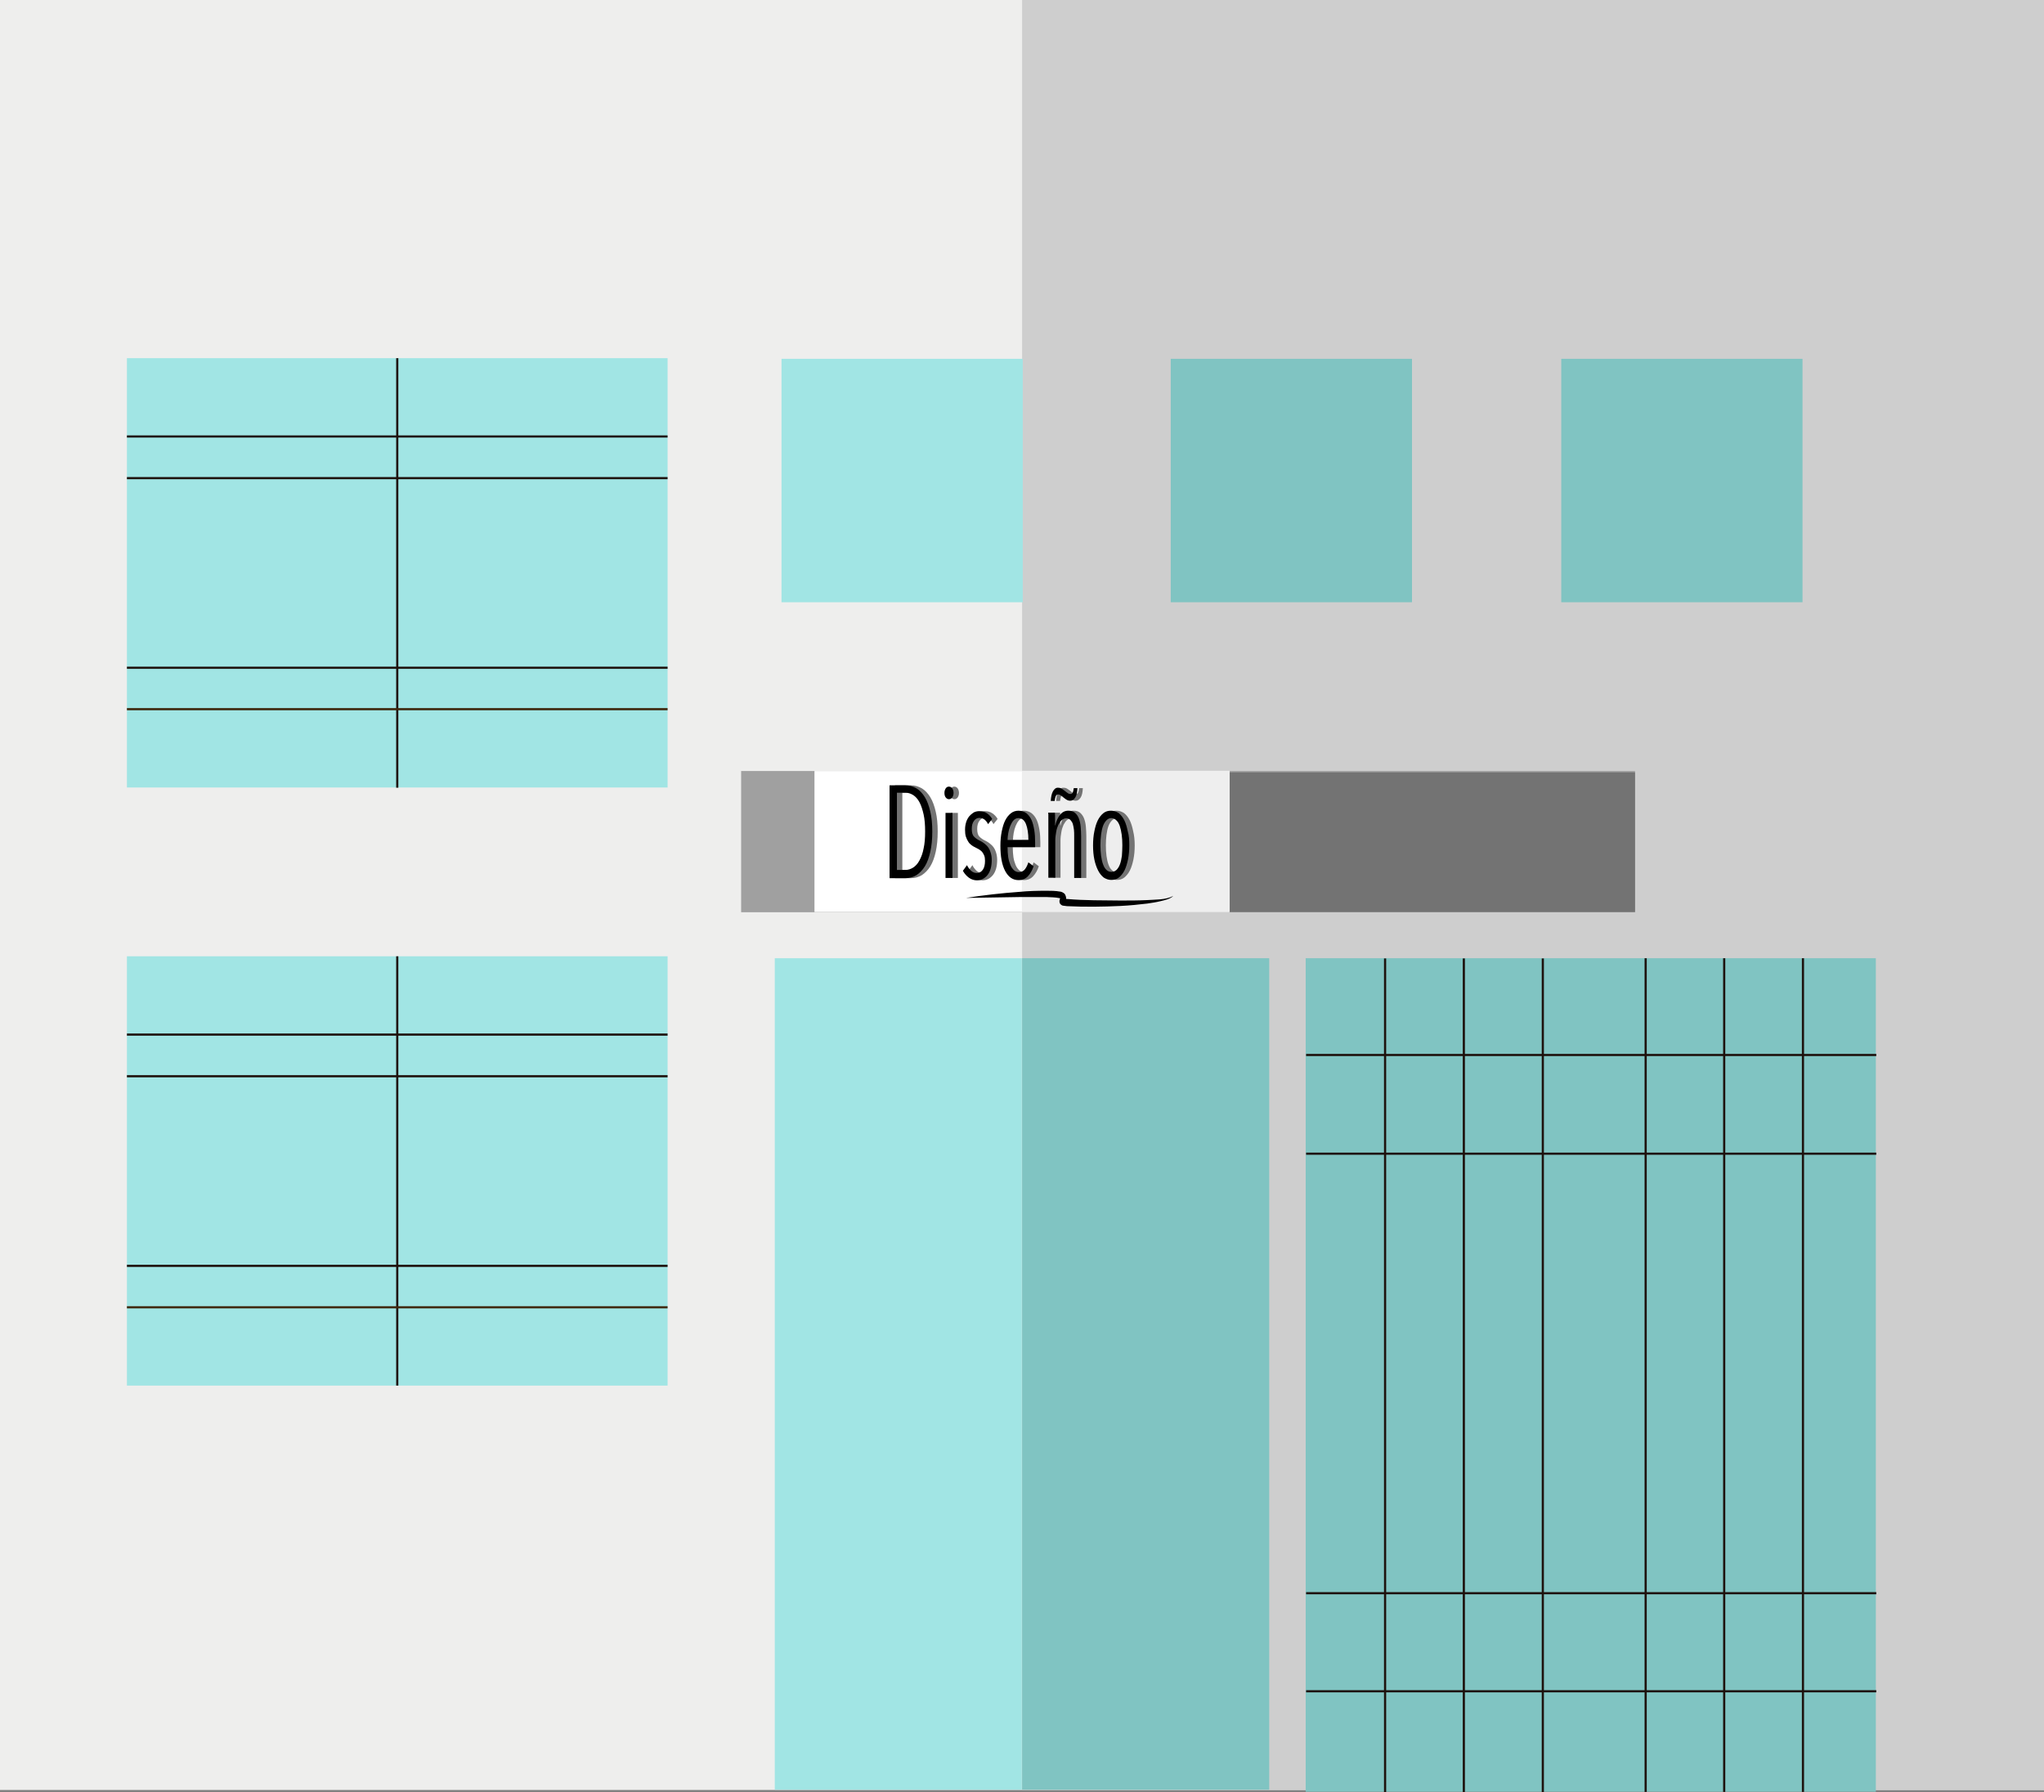<?xml version="1.0" encoding="utf-8"?>
<!-- Generator: Adobe Illustrator 21.0.2, SVG Export Plug-In . SVG Version: 6.00 Build 0)  -->
<svg version="1.1" id="Capa_1" xmlns="http://www.w3.org/2000/svg" xmlns:xlink="http://www.w3.org/1999/xlink" x="0px" y="0px"
	 viewBox="0 0 942.1 826.1" style="enable-background:new 0 0 942.1 826.1;" xml:space="preserve">
<rect x="0" y="0" width="942.1" height="826.1" fill="#808080" stroke="none"/>
<style type="text/css">
	.st0{fill:#EEEEED;}
	.st1{fill:#CECECE;}
	.st2{fill:#A1E5E4;}
	.st3{fill:#80C4C2;}
	.st4{fill:#A0A0A0;}
	.st5{fill:#737373;}
	.st6{fill:#FFFFFF;stroke:#1E120D;stroke-miterlimit:10;}
	.st7{fill:none;stroke:#3F280E;stroke-miterlimit:10;}
	.st8{fill:#FFFFFF;}
	.st9{fill:#EEEEEE;}
</style>
<g>
	<rect class="st0" width="942.1" height="825.1"/>
	<rect x="471.1" class="st1" width="471.1" height="825.1"/>
	<rect x="58.5" y="165.1" class="st2" width="249.2" height="197.9"/>
	<rect x="539.6" y="165.4" class="st3" width="111.2" height="112.2"/>
	<rect x="719.6" y="165.4" class="st3" width="111.2" height="112.2"/>
	<rect x="58.5" y="440.8" class="st2" width="249.2" height="197.9"/>
	<rect x="601.8" y="441.7" class="st3" width="262.8" height="384.2"/>
	<rect x="341.6" y="355.4" class="st4" width="412" height="65.1"/>
	<rect x="360.2" y="165.4" class="st2" width="111.2" height="112.2"/>
	<rect x="471.1" y="356" class="st5" width="282.5" height="64.4"/>
	<rect x="471.1" y="441.7" class="st3" width="113.9" height="383.3"/>
	<rect x="357.1" y="441.7" class="st2" width="113.9" height="383.3"/>
	<g>
		<line class="st6" x1="602" y1="486.3" x2="864.8" y2="486.3"/>
		<line class="st6" x1="602" y1="531.8" x2="864.8" y2="531.8"/>
		<line class="st6" x1="602" y1="734.4" x2="864.8" y2="734.4"/>
		<line class="st6" x1="602" y1="779.6" x2="864.8" y2="779.6"/>
		<line class="st6" x1="638.4" y1="441.8" x2="638.4" y2="826.1"/>
		<line class="st6" x1="674.7" y1="441.8" x2="674.7" y2="826.1"/>
		<line class="st6" x1="711.1" y1="441.8" x2="711.1" y2="826.1"/>
		<line class="st6" x1="831" y1="441.7" x2="831" y2="826"/>
		<line class="st6" x1="758.5" y1="441.7" x2="758.5" y2="826"/>
		<line class="st6" x1="794.7" y1="441.7" x2="794.7" y2="826"/>
	</g>
	<line class="st6" x1="183.1" y1="165.1" x2="183.1" y2="363.1"/>
	<line class="st6" x1="183.1" y1="440.8" x2="183.1" y2="638.7"/>
	<line class="st6" x1="58.5" y1="476.9" x2="307.7" y2="476.9"/>
	<line class="st6" x1="58.5" y1="496.1" x2="307.7" y2="496.1"/>
	<line class="st7" x1="58.5" y1="602.6" x2="307.7" y2="602.6"/>
	<line class="st6" x1="58.5" y1="583.5" x2="307.7" y2="583.5"/>
	<line class="st6" x1="58.5" y1="201.2" x2="307.7" y2="201.2"/>
	<line class="st6" x1="58.5" y1="220.4" x2="307.7" y2="220.4"/>
	<line class="st7" x1="58.5" y1="326.9" x2="307.7" y2="326.9"/>
	<line class="st6" x1="58.5" y1="307.8" x2="307.7" y2="307.8"/>
	<g>
		<rect x="375.4" y="355.4" class="st8" width="191.3" height="65"/>
	</g>
	<g>
		<rect x="471" y="355.3" class="st9" width="95.7" height="65.1"/>
	</g>
	<g>
		<path class="st5" d="M432.2,383.3c0,3.5-0.3,6.6-0.9,9.3c-0.6,2.7-1.4,4.9-2.5,6.7c-1.1,1.8-2.4,3.1-3.9,4.1
			c-1.5,0.9-3.2,1.4-5.1,1.4h-7.3v-42.8h7.3c1.9,0,3.5,0.5,5.1,1.4c1.5,0.9,2.8,2.3,3.9,4.1c1.1,1.8,1.9,4.1,2.5,6.7
			C431.9,376.7,432.2,379.8,432.2,383.3z M428.9,383.3c0-3-0.2-5.7-0.7-7.9c-0.5-2.2-1.1-4.1-1.9-5.6c-0.8-1.5-1.8-2.6-2.9-3.3
			s-2.3-1.1-3.6-1.1h-3.9v35.6h3.9c1.3,0,2.5-0.4,3.6-1.1s2.1-1.8,2.9-3.3c0.8-1.5,1.5-3.3,1.9-5.5
			C428.6,388.9,428.9,386.3,428.9,383.3z"/>
		<path class="st5" d="M442,365.5c0,0.8-0.2,1.5-0.6,2.1c-0.4,0.5-0.9,0.8-1.5,0.8c-0.6,0-1.1-0.3-1.5-0.8c-0.4-0.5-0.6-1.2-0.6-2.1
			c0-0.8,0.2-1.5,0.6-2.1c0.4-0.6,0.9-0.8,1.5-0.8c0.6,0,1.1,0.3,1.5,0.8C441.8,364,442,364.7,442,365.5z M438.3,404.7v-30h3.2v30
			H438.3z"/>
		<path class="st5" d="M457.9,379.9c-0.4-0.9-1-1.6-1.6-2.1c-0.7-0.5-1.4-0.8-2.4-0.8c-1,0-1.9,0.5-2.5,1.4c-0.7,0.9-1,2.2-1,3.7
			c0,1.6,0.3,2.8,1,3.5c0.6,0.7,1.6,1.4,2.9,2c0.6,0.3,1.3,0.7,1.9,1.2c0.6,0.5,1.2,1,1.7,1.7c0.5,0.7,0.9,1.5,1.2,2.5
			c0.3,0.9,0.5,2.1,0.5,3.4c0,2.9-0.6,5.2-1.9,6.9c-1.3,1.6-2.9,2.5-4.9,2.5c-1.3,0-2.6-0.4-3.7-1.2c-1.1-0.8-2-1.8-2.8-3.2l1.9-2.6
			c0.5,1.1,1.2,1.9,1.9,2.6c0.8,0.7,1.6,1,2.7,1c1.1,0,2-0.5,2.7-1.5c0.7-1,1-2.4,1-4.1c0-1-0.1-1.8-0.4-2.5c-0.3-0.7-0.6-1.2-1-1.7
			c-0.4-0.4-0.9-0.8-1.4-1.1c-0.5-0.3-1.1-0.6-1.7-0.9c-0.6-0.3-1.2-0.6-1.7-1s-1.1-0.9-1.5-1.6c-0.4-0.6-0.8-1.4-1.1-2.3
			c-0.3-0.9-0.4-2-0.4-3.3c0-1.3,0.2-2.4,0.5-3.4c0.3-1,0.8-1.9,1.4-2.7c0.6-0.7,1.3-1.3,2.1-1.8c0.8-0.4,1.6-0.6,2.6-0.6
			c1.3,0,2.5,0.3,3.5,1c1,0.7,1.8,1.5,2.4,2.6L457.9,379.9z"/>
		<path class="st5" d="M466.8,390.5c0,1.7,0.1,3.2,0.3,4.6c0.2,1.4,0.6,2.6,1,3.6c0.4,1,1,1.8,1.6,2.4c0.7,0.6,1.4,0.9,2.3,0.9
			c1.2,0,2.1-0.4,2.8-1.3c0.7-0.9,1.2-2,1.6-3.2l2.4,1.8c-0.6,1.8-1.4,3.3-2.6,4.6c-1.1,1.2-2.6,1.8-4.3,1.8c-2.7,0-4.7-1.4-6.2-4.2
			c-1.5-2.8-2.2-6.7-2.2-11.7c0-2.3,0.2-4.5,0.6-6.5c0.4-2,0.9-3.7,1.6-5.1c0.7-1.4,1.6-2.5,2.6-3.3c1-0.8,2.2-1.2,3.5-1.2
			c1.4,0,2.6,0.4,3.6,1.1c1,0.8,1.8,1.8,2.4,3.1c0.6,1.3,1,2.9,1.3,4.7c0.3,1.8,0.4,3.7,0.4,5.7v2.2H466.8z M476.5,387.2
			c0-3-0.4-5.5-1.1-7.3c-0.7-1.8-1.9-2.8-3.5-2.8c-0.9,0-1.7,0.4-2.3,1.1c-0.6,0.7-1.1,1.6-1.5,2.6c-0.4,1-0.7,2.1-0.9,3.3
			c-0.2,1.2-0.3,2.2-0.3,3.1H476.5z"/>
		<path class="st5" d="M497.5,404.7v-19.4c0-0.9,0-1.9-0.1-2.8c-0.1-0.9-0.3-1.8-0.5-2.6s-0.7-1.4-1.1-1.9c-0.5-0.5-1.1-0.8-1.9-0.8
			s-1.5,0.3-2.1,0.8s-1.1,1.3-1.6,2.2c-0.4,0.9-0.8,2-1,3.3c-0.2,1.2-0.4,2.5-0.4,3.8v17.3h-3.2v-22.4c0-0.6,0-1.3,0-2.1
			c0-0.7,0-1.5,0-2.2c0-0.7,0-1.3,0-1.9c0-0.6,0-1-0.1-1.4h3.1c0.1,0.8,0.1,1.7,0.1,2.8c0,1.1,0,2.1,0,3.1h0.1
			c0.4-2,1.2-3.7,2.2-4.9c1-1.3,2.3-1.9,3.8-1.9c1.3,0,2.3,0.3,3.1,1c0.8,0.7,1.4,1.6,1.8,2.7c0.4,1.1,0.7,2.4,0.8,3.8
			c0.1,1.4,0.2,2.8,0.2,4.1v19.4H497.5z M499.1,363.2c-0.1,2-0.4,3.5-1,4.4c-0.6,1-1.4,1.5-2.3,1.5c-0.5,0-1-0.1-1.4-0.3
			c-0.4-0.2-1-0.6-1.6-1.1c-0.7-0.6-1.3-1-1.6-1.2c-0.3-0.2-0.6-0.3-1-0.3c-0.5,0-0.9,0.3-1.1,0.8c-0.2,0.5-0.4,1.3-0.5,2.2h-1.8
			c0.1-1.8,0.4-3.3,1-4.4c0.6-1.1,1.3-1.7,2.3-1.7c0.6,0,1.1,0.1,1.5,0.3c0.4,0.2,0.9,0.6,1.6,1.1c0.7,0.6,1.3,1,1.6,1.2
			c0.3,0.2,0.7,0.3,1,0.3c0.5,0,0.9-0.2,1.1-0.6c0.2-0.4,0.4-1.1,0.5-2.1H499.1z"/>
		<path class="st5" d="M523,389.7c0,2.4-0.2,4.5-0.6,6.5c-0.4,1.9-0.9,3.6-1.6,5c-0.7,1.4-1.6,2.5-2.6,3.3c-1,0.8-2.2,1.1-3.5,1.1
			c-1.3,0-2.4-0.4-3.5-1.1c-1-0.8-1.9-1.9-2.6-3.3c-0.7-1.4-1.3-3.1-1.7-5c-0.4-1.9-0.6-4.1-0.6-6.5c0-2.4,0.2-4.6,0.6-6.5
			c0.4-2,0.9-3.7,1.6-5.1c0.7-1.4,1.6-2.5,2.6-3.3c1-0.8,2.2-1.1,3.5-1.1c1.3,0,2.4,0.4,3.5,1.1c1,0.8,1.9,1.9,2.6,3.3
			c0.7,1.4,1.2,3.1,1.6,5.1C522.8,385.2,523,387.4,523,389.7z M519.8,389.7c0-1.8-0.1-3.4-0.3-4.9c-0.2-1.5-0.5-2.8-0.9-4
			c-0.4-1.1-0.9-2-1.6-2.6s-1.4-1-2.2-1c-0.9,0-1.6,0.3-2.3,1c-0.6,0.6-1.2,1.5-1.6,2.6s-0.7,2.4-0.9,4c-0.2,1.5-0.3,3.2-0.3,4.9
			c0,1.8,0.1,3.4,0.3,4.9c0.2,1.5,0.5,2.8,0.9,3.9c0.4,1.1,0.9,2,1.6,2.6c0.6,0.6,1.4,0.9,2.3,0.9c0.9,0,1.6-0.3,2.3-0.9
			s1.2-1.5,1.6-2.6c0.4-1.1,0.7-2.4,0.9-3.9C519.6,393.1,519.8,391.4,519.8,389.7z"/>
	</g>
	<g>
		<path d="M429.7,383.3c0,3.5-0.3,6.6-0.9,9.3c-0.6,2.7-1.4,4.9-2.5,6.7c-1.1,1.8-2.4,3.1-3.9,4.1c-1.5,0.9-3.2,1.4-5.1,1.4h-7.3
			v-42.8h7.3c1.9,0,3.5,0.5,5.1,1.4c1.5,0.9,2.8,2.3,3.9,4.1c1.1,1.8,1.9,4.1,2.5,6.7C429.4,376.7,429.7,379.8,429.7,383.3z
			 M426.4,383.3c0-3-0.2-5.7-0.7-7.9c-0.5-2.2-1.1-4.1-1.9-5.6c-0.8-1.5-1.8-2.6-2.9-3.3s-2.3-1.1-3.6-1.1h-3.9V401h3.9
			c1.3,0,2.5-0.4,3.6-1.1s2.1-1.8,2.9-3.3c0.8-1.5,1.5-3.3,1.9-5.5C426.2,388.9,426.4,386.3,426.4,383.3z"/>
		<path d="M439.5,365.5c0,0.8-0.2,1.5-0.6,2.1c-0.4,0.5-0.9,0.8-1.5,0.8c-0.6,0-1.1-0.3-1.5-0.8c-0.4-0.5-0.6-1.2-0.6-2.1
			c0-0.8,0.2-1.5,0.6-2.1c0.4-0.6,0.9-0.8,1.5-0.8c0.6,0,1.1,0.3,1.5,0.8C439.3,364,439.5,364.7,439.5,365.5z M435.8,404.7v-30h3.2
			v30H435.8z"/>
		<path d="M455.4,379.9c-0.4-0.9-1-1.6-1.6-2.1c-0.7-0.5-1.4-0.8-2.4-0.8c-1,0-1.9,0.5-2.5,1.4c-0.7,0.9-1,2.2-1,3.7
			c0,1.6,0.3,2.8,1,3.5c0.6,0.7,1.6,1.4,2.9,2c0.6,0.3,1.3,0.7,1.9,1.2c0.6,0.5,1.2,1,1.7,1.7c0.5,0.7,0.9,1.5,1.2,2.5
			c0.3,0.9,0.5,2.1,0.5,3.4c0,2.9-0.6,5.2-1.9,6.9c-1.3,1.6-2.9,2.5-4.9,2.5c-1.3,0-2.6-0.4-3.7-1.2c-1.1-0.8-2-1.8-2.8-3.2l1.9-2.6
			c0.5,1.1,1.2,1.9,1.9,2.6c0.8,0.7,1.6,1,2.7,1c1.1,0,2-0.5,2.7-1.5c0.7-1,1-2.4,1-4.1c0-1-0.1-1.8-0.4-2.5c-0.3-0.7-0.6-1.2-1-1.7
			c-0.4-0.4-0.9-0.8-1.4-1.1c-0.5-0.3-1.1-0.6-1.7-0.9c-0.6-0.3-1.2-0.6-1.7-1s-1.1-0.9-1.5-1.6c-0.4-0.6-0.8-1.4-1.1-2.3
			c-0.3-0.9-0.4-2-0.4-3.3c0-1.3,0.2-2.4,0.5-3.4c0.3-1,0.8-1.9,1.4-2.7c0.6-0.7,1.3-1.3,2.1-1.8c0.8-0.4,1.6-0.6,2.6-0.6
			c1.3,0,2.5,0.3,3.5,1s1.8,1.5,2.4,2.6L455.4,379.9z"/>
		<path d="M464.4,390.5c0,1.7,0.1,3.2,0.3,4.6c0.2,1.4,0.6,2.6,1,3.6c0.4,1,1,1.8,1.6,2.4c0.7,0.6,1.4,0.9,2.3,0.9
			c1.2,0,2.1-0.4,2.8-1.3c0.7-0.9,1.2-2,1.6-3.2l2.4,1.8c-0.6,1.8-1.4,3.3-2.6,4.6c-1.1,1.2-2.6,1.8-4.3,1.8c-2.7,0-4.7-1.4-6.2-4.2
			c-1.5-2.8-2.2-6.7-2.2-11.7c0-2.3,0.2-4.5,0.6-6.5c0.4-2,0.9-3.7,1.6-5.1c0.7-1.4,1.6-2.5,2.6-3.3c1-0.8,2.2-1.2,3.5-1.2
			c1.4,0,2.6,0.4,3.6,1.1c1,0.8,1.8,1.8,2.4,3.1c0.6,1.3,1,2.9,1.3,4.7s0.4,3.7,0.4,5.7v2.2H464.4z M474,387.2c0-3-0.4-5.5-1.1-7.3
			s-1.9-2.8-3.5-2.8c-0.9,0-1.7,0.4-2.3,1.1c-0.6,0.7-1.1,1.6-1.5,2.6c-0.4,1-0.7,2.1-0.9,3.3c-0.2,1.2-0.3,2.2-0.3,3.1H474z"/>
		<path d="M495.1,404.7v-19.4c0-0.9,0-1.9-0.1-2.8c-0.1-0.9-0.3-1.8-0.5-2.6s-0.7-1.4-1.1-1.9c-0.5-0.5-1.1-0.8-1.9-0.8
			s-1.5,0.3-2.1,0.8c-0.6,0.5-1.1,1.3-1.6,2.2c-0.4,0.9-0.8,2-1,3.3c-0.2,1.2-0.4,2.5-0.4,3.8v17.3h-3.2v-22.4c0-0.6,0-1.3,0-2.1
			c0-0.7,0-1.5,0-2.2c0-0.7,0-1.3,0-1.9c0-0.6,0-1-0.1-1.4h3.1c0.1,0.8,0.1,1.7,0.1,2.8c0,1.1,0,2.1,0,3.1h0.1
			c0.4-2,1.2-3.7,2.2-4.9c1-1.3,2.3-1.9,3.8-1.9c1.3,0,2.3,0.3,3.1,1c0.8,0.7,1.4,1.6,1.8,2.7c0.4,1.1,0.7,2.4,0.8,3.8
			c0.1,1.4,0.2,2.8,0.2,4.1v19.4H495.1z M496.6,363.2c-0.1,2-0.4,3.5-1,4.4c-0.6,1-1.4,1.5-2.3,1.5c-0.5,0-1-0.1-1.4-0.3
			c-0.4-0.2-1-0.6-1.6-1.1c-0.7-0.6-1.3-1-1.6-1.2c-0.3-0.2-0.6-0.3-1-0.3c-0.5,0-0.9,0.3-1.1,0.8c-0.2,0.5-0.4,1.3-0.5,2.2h-1.8
			c0.1-1.8,0.4-3.3,1-4.4c0.6-1.1,1.3-1.7,2.3-1.7c0.6,0,1.1,0.1,1.5,0.3c0.4,0.2,0.9,0.6,1.6,1.1c0.7,0.6,1.3,1,1.6,1.2
			c0.3,0.2,0.7,0.3,1,0.3c0.5,0,0.9-0.2,1.1-0.6c0.2-0.4,0.4-1.1,0.5-2.1H496.6z"/>
		<path d="M520.5,389.7c0,2.4-0.2,4.5-0.6,6.5c-0.4,1.9-0.9,3.6-1.6,5c-0.7,1.4-1.6,2.5-2.6,3.3c-1,0.8-2.2,1.1-3.5,1.1
			c-1.3,0-2.4-0.4-3.5-1.1c-1-0.8-1.9-1.9-2.6-3.3c-0.7-1.4-1.3-3.1-1.7-5c-0.4-1.9-0.6-4.1-0.6-6.5c0-2.4,0.2-4.6,0.6-6.5
			c0.4-2,0.9-3.7,1.6-5.1c0.7-1.4,1.6-2.5,2.6-3.3c1-0.8,2.2-1.1,3.5-1.1c1.3,0,2.4,0.4,3.5,1.1c1,0.8,1.9,1.9,2.6,3.3
			c0.7,1.4,1.2,3.1,1.6,5.1C520.4,385.2,520.5,387.4,520.5,389.7z M517.3,389.6c0-1.8-0.1-3.4-0.3-4.9c-0.2-1.5-0.5-2.8-0.9-4
			c-0.4-1.1-0.9-2-1.6-2.6c-0.6-0.6-1.4-1-2.2-1c-0.9,0-1.6,0.3-2.3,1c-0.6,0.6-1.2,1.5-1.6,2.6s-0.7,2.4-0.9,4
			c-0.2,1.5-0.3,3.2-0.3,4.9s0.1,3.4,0.3,4.9c0.2,1.5,0.5,2.8,0.9,3.9c0.4,1.1,0.9,2,1.6,2.6c0.6,0.6,1.4,0.9,2.3,0.9
			c0.9,0,1.6-0.3,2.3-0.9c0.6-0.6,1.2-1.5,1.6-2.6c0.4-1.1,0.7-2.4,0.9-3.9C517.2,393,517.3,391.4,517.3,389.6z"/>
	</g>
	<path d="M445.3,413.9c8.2-1.3,16.4-2.2,24.6-2.8c4.1-0.4,8.2-0.5,12.4-0.5c2.1,0,4.1,0,6.4,0.4c0.3,0,1.6,0.4,2.2,1.3
		c0.2,0.4,0.5,1.1,0.5,1.9c0,0.9-0.4,1.5-0.6,1.8l-0.2,0.3c0.1-0.2,0.1,0,0.2-0.7c0-0.9-0.3-1.1-0.4-1.2c-0.4-0.3,0-0.1,0.1-0.1
		l1.4,0.1c8.1,0.7,16.3,0.6,24.5,0.7c4.1,0,8.2,0,12.3-0.2c4-0.3,8.3,0,12.1-1.9c-1.7,1.5-3.9,1.9-5.9,2.4c-2,0.5-4.1,0.8-6.1,1.1
		c-4.1,0.5-8.2,0.9-12.3,1.1c-8.2,0.4-16.4,0.5-24.7,0.1l-1.6-0.2c-0.3-0.1-0.5,0.1-1.3-0.6c-0.2-0.2-0.6-0.5-0.6-1.6
		c0.1-0.8,0.2-0.7,0.3-1.1l0.3-0.4c-0.1,0,0.4,0.6-0.6,0.2c-1.8-0.4-3.9-0.4-5.9-0.5l-12.3,0L445.3,413.9z"/>
</g>
</svg>
